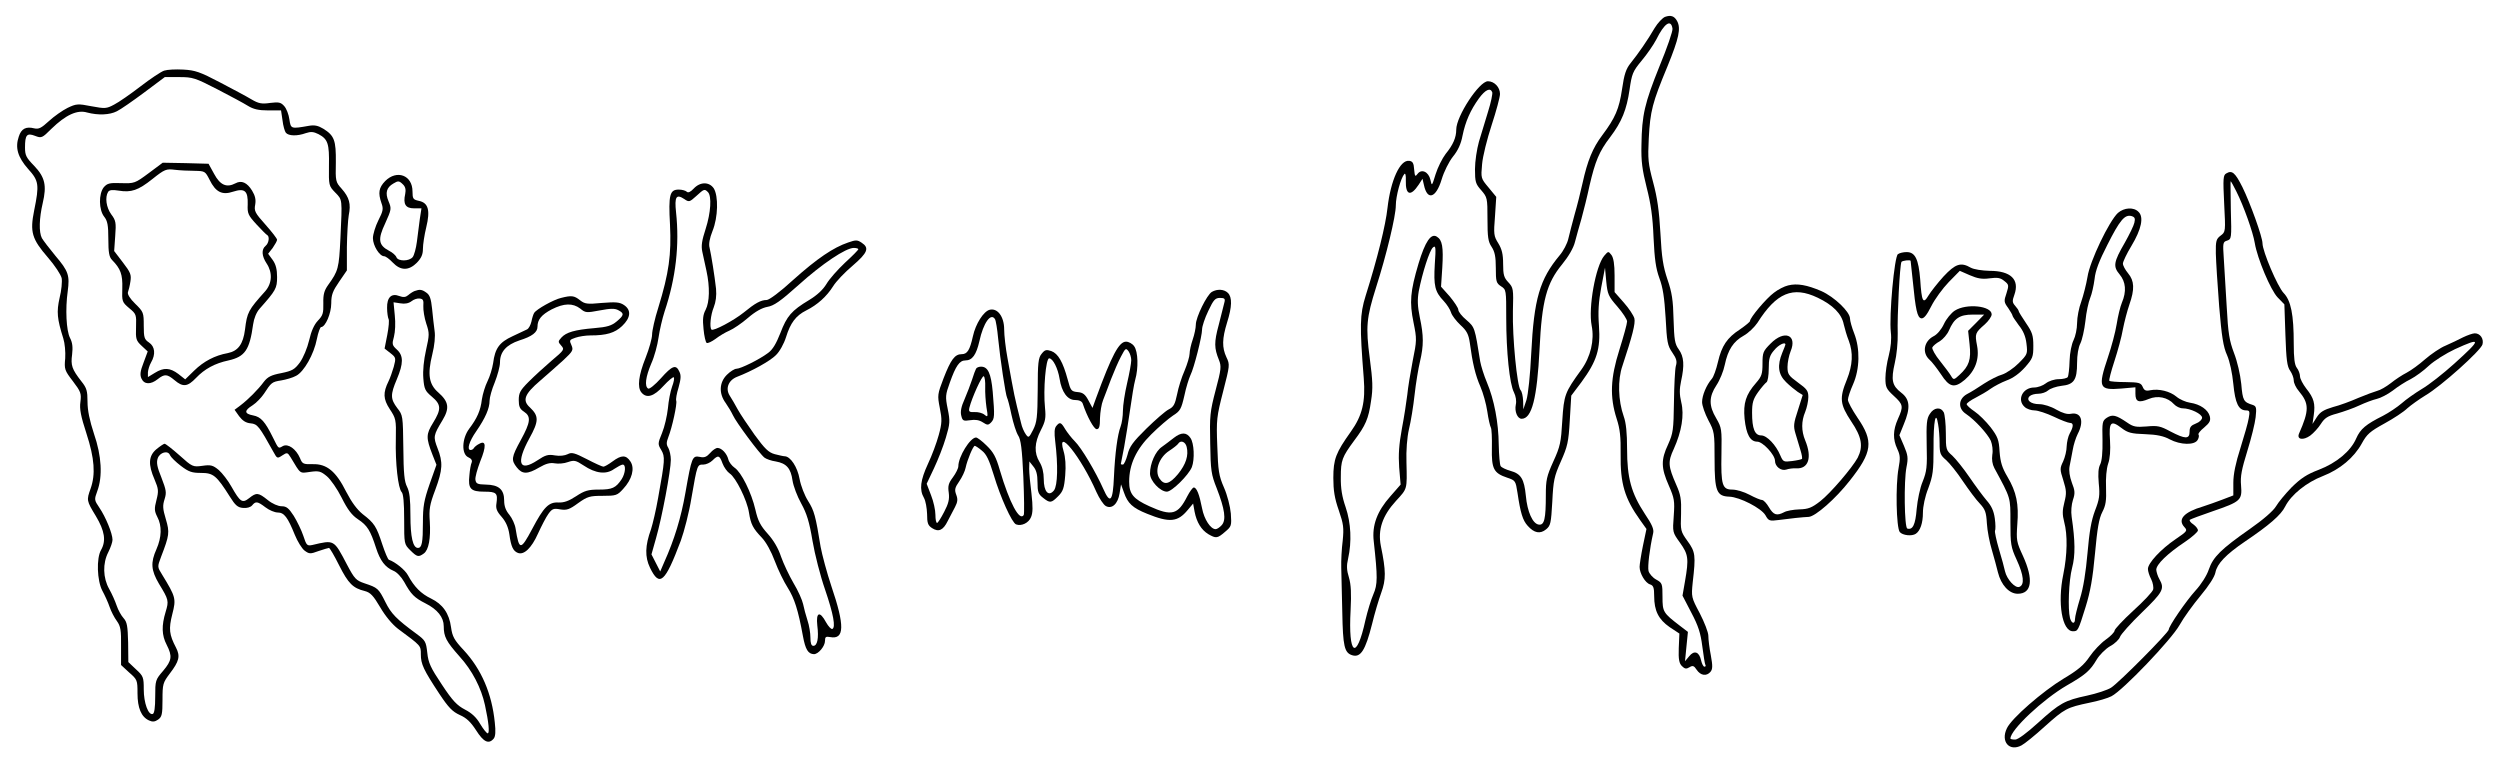 <?xml version="1.0" standalone="no"?>
<!DOCTYPE svg PUBLIC "-//W3C//DTD SVG 20010904//EN"
 "http://www.w3.org/TR/2001/REC-SVG-20010904/DTD/svg10.dtd">
<svg version="1.0" xmlns="http://www.w3.org/2000/svg"
 width="1200pt" height="367pt" viewBox="0 0 1200 367"
 preserveAspectRatio="xMidYMid meet">

<g transform="translate(0,367) scale(0.1,-0.1)"
fill="#000000" stroke="none">
<path d="M7992 3589 c-12 -5 -35 -29 -50 -54 -33 -57 -78 -122 -115 -168 -22
-27 -31 -54 -41 -124 -14 -96 -33 -139 -95 -222 -46 -61 -71 -122 -95 -231 -9
-41 -26 -109 -38 -150 -11 -41 -25 -94 -30 -116 -5 -23 -24 -59 -42 -80 -95
-114 -123 -208 -136 -469 -5 -107 -15 -198 -23 -225 l-15 -45 -1 41 c-1 22 -6
45 -12 51 -17 17 -40 255 -37 380 3 107 2 112 -22 138 -21 22 -25 36 -25 88 0
47 -6 71 -23 99 -22 35 -23 44 -16 130 l6 93 -37 45 c-37 44 -37 45 -31 112 3
37 24 121 46 188 22 67 40 134 40 149 0 32 -27 61 -58 61 -42 0 -152 -168
-152 -232 0 -38 -15 -73 -51 -117 -16 -21 -38 -65 -48 -97 -18 -58 -18 -59
-25 -27 -9 39 -43 54 -62 28 -11 -15 -13 -12 -16 21 -2 31 -7 40 -24 42 -44 6
-89 -94 -104 -226 -9 -83 -48 -241 -105 -422 -28 -90 -29 -143 -9 -395 9 -114
-7 -180 -62 -257 -72 -101 -84 -132 -84 -222 0 -60 6 -98 26 -155 23 -67 25
-84 19 -146 -5 -38 -8 -97 -7 -130 1 -33 3 -130 5 -215 3 -162 10 -193 47
-205 41 -13 64 23 96 150 12 50 32 117 44 150 23 63 23 104 -2 225 -15 77 7
144 73 216 55 60 53 53 50 184 -2 58 3 121 12 160 9 36 21 110 27 165 6 55 18
127 26 160 18 77 18 123 -1 212 -11 54 -12 84 -5 125 17 88 52 197 68 210 13
12 15 2 9 -80 -6 -104 0 -132 43 -177 15 -16 31 -41 35 -55 4 -14 25 -41 45
-60 31 -28 39 -45 45 -85 13 -98 27 -157 51 -211 13 -30 28 -84 33 -119 5 -35
13 -70 17 -77 4 -6 6 -51 5 -98 -2 -100 8 -121 74 -143 39 -13 40 -15 49 -73
14 -95 25 -132 49 -158 31 -35 60 -40 88 -17 22 18 24 29 30 133 5 102 9 121
41 193 32 72 37 92 43 198 l7 118 49 65 c74 101 92 159 84 270 -5 68 -2 114
11 185 l18 94 6 -66 c6 -61 10 -71 53 -120 26 -30 47 -62 47 -72 0 -11 -17
-72 -37 -136 -43 -136 -47 -225 -13 -331 16 -49 20 -87 19 -169 -2 -142 19
-213 94 -318 l30 -42 -17 -81 c-9 -44 -16 -90 -16 -101 0 -31 27 -77 50 -84
16 -5 20 -15 20 -56 0 -71 21 -112 74 -149 l47 -31 -3 -70 c-2 -54 2 -73 15
-86 14 -14 21 -15 36 -6 16 10 22 8 35 -12 19 -28 47 -32 66 -10 11 13 11 29
2 79 -7 35 -12 77 -12 94 0 17 -19 65 -41 108 -41 77 -41 79 -34 149 15 129
13 146 -25 198 -33 46 -34 50 -31 131 2 70 -2 92 -23 139 -39 89 -41 110 -12
172 38 84 51 163 36 224 -9 38 -9 63 -1 101 17 77 14 118 -11 153 -19 26 -22
46 -25 144 -2 92 -8 130 -29 191 -21 62 -28 106 -34 222 -6 107 -15 171 -35
245 -24 90 -26 111 -21 210 7 133 17 171 90 347 55 135 65 182 46 217 -13 24
-30 30 -58 20z m36 -56 c2 -12 -26 -93 -62 -180 -72 -179 -85 -235 -87 -378
-2 -80 4 -121 25 -205 20 -78 29 -140 33 -240 5 -105 11 -148 28 -195 17 -45
24 -93 30 -190 6 -116 9 -134 32 -167 20 -29 24 -43 17 -65 -4 -15 -8 -93 -9
-173 -2 -134 -4 -149 -28 -203 -35 -74 -34 -113 3 -197 27 -62 29 -74 24 -146
-6 -79 -6 -79 30 -129 40 -56 43 -76 24 -185 l-12 -69 42 -81 c34 -64 45 -99
53 -162 6 -45 12 -85 15 -90 3 -4 1 -8 -5 -8 -5 0 -12 14 -16 31 -9 41 -33 49
-57 19 l-20 -24 7 71 7 70 -38 29 c-81 62 -84 67 -84 139 0 63 -1 67 -30 83
-17 9 -33 28 -37 41 -5 21 5 106 22 181 5 19 -5 42 -40 94 -65 99 -85 172 -85
311 0 77 -5 126 -16 156 -27 76 -30 176 -6 244 47 142 63 203 57 227 -4 14
-26 48 -51 76 l-44 50 0 79 c0 55 -5 85 -15 99 -15 19 -15 19 -35 -4 -41 -49
-77 -249 -60 -335 14 -70 -5 -150 -50 -212 -79 -109 -83 -120 -91 -244 -6
-104 -10 -124 -43 -196 -32 -71 -36 -89 -36 -161 0 -115 -7 -146 -34 -142 -29
4 -55 61 -62 139 -8 80 -23 105 -74 119 -21 6 -43 16 -47 23 -4 6 -8 53 -9
102 -1 107 -22 217 -57 300 -14 33 -28 78 -32 100 -26 164 -26 164 -66 199
-22 18 -39 40 -39 49 0 9 -19 37 -41 64 l-42 47 6 91 c6 100 0 133 -26 149
-28 18 -56 -23 -88 -129 -40 -135 -44 -185 -24 -283 16 -79 16 -86 -4 -184
-11 -57 -23 -130 -26 -163 -4 -33 -15 -106 -26 -163 -14 -77 -17 -124 -13
-185 l7 -83 -49 -56 c-64 -72 -89 -140 -80 -216 19 -173 19 -207 -2 -255 -11
-25 -28 -81 -38 -124 -43 -197 -83 -170 -71 49 4 79 2 122 -8 156 -11 35 -12
57 -4 91 18 80 14 171 -12 247 -17 49 -24 90 -23 144 0 81 6 96 64 175 55 73
69 105 81 190 10 62 8 98 -6 205 -20 152 -16 194 30 340 50 156 95 343 95 394
0 45 24 132 41 151 5 5 8 -7 7 -31 -2 -71 23 -79 62 -20 l18 28 7 -30 c16 -76
58 -63 85 27 11 37 35 85 54 109 24 29 39 62 46 100 14 69 38 123 79 180 31
42 55 53 64 29 2 -7 -6 -48 -20 -92 -13 -44 -33 -109 -44 -145 -10 -36 -19
-94 -19 -132 0 -61 3 -71 30 -101 29 -34 30 -37 30 -138 0 -87 3 -109 20 -134
15 -23 20 -47 20 -101 0 -65 2 -73 25 -88 25 -16 25 -18 25 -152 0 -162 16
-317 37 -357 9 -18 13 -42 9 -59 -7 -33 8 -68 28 -68 49 0 74 98 86 335 11
232 34 316 108 406 31 38 55 79 62 108 7 25 20 75 31 111 10 36 28 108 39 160
27 116 46 163 99 232 56 74 79 132 93 228 11 76 15 87 58 139 26 31 57 76 70
101 39 79 71 100 78 53z"/>
<path d="M788 3331 c-15 -5 -66 -39 -114 -76 -47 -36 -104 -76 -126 -87 -37
-20 -44 -20 -109 -8 -66 13 -73 12 -115 -8 -24 -12 -64 -40 -89 -63 -37 -34
-49 -40 -71 -35 -40 10 -62 -2 -74 -40 -18 -53 -5 -98 45 -155 52 -57 54 -76
29 -199 -21 -104 -11 -137 66 -226 33 -38 62 -82 66 -99 3 -17 -1 -60 -10 -95
-15 -67 -12 -100 18 -195 7 -22 11 -64 9 -95 -5 -52 -3 -58 37 -110 38 -50 41
-59 36 -99 -5 -34 2 -69 29 -152 39 -120 44 -196 20 -264 -20 -56 -20 -58 25
-132 43 -72 50 -119 25 -163 -23 -40 -19 -147 6 -195 12 -22 28 -57 35 -78 7
-21 23 -52 35 -68 18 -25 21 -44 20 -121 l0 -90 39 -36 c39 -34 40 -37 40
-100 0 -70 18 -113 55 -130 17 -8 28 -7 44 4 18 13 21 25 21 95 0 76 2 82 35
126 45 59 51 83 30 124 -33 63 -36 90 -18 161 19 74 17 82 -49 190 -23 37 -23
37 -5 85 40 104 42 117 23 181 -15 50 -16 65 -6 96 10 32 8 43 -15 103 -21 51
-25 73 -18 93 10 29 50 40 59 15 4 -9 27 -32 52 -51 38 -29 53 -34 97 -34 59
0 74 -12 139 -115 25 -40 37 -51 62 -53 19 -2 36 3 44 12 17 21 26 20 64 -9
18 -14 45 -25 59 -25 31 0 48 -23 82 -107 13 -32 34 -66 47 -76 22 -16 27 -17
67 -2 24 8 47 15 50 15 4 0 26 -38 49 -84 44 -87 66 -109 123 -123 27 -7 41
-22 74 -78 25 -43 58 -82 85 -103 112 -83 110 -80 110 -123 0 -47 13 -74 88
-188 45 -68 64 -87 99 -103 32 -14 52 -33 78 -73 36 -57 61 -69 85 -40 8 10
10 34 5 77 -14 139 -64 255 -149 347 -46 49 -55 66 -61 110 -9 67 -40 111 -96
138 -48 23 -81 56 -111 112 -14 26 -60 63 -91 74 -5 1 -19 35 -32 74 -28 86
-38 102 -94 145 -28 23 -53 57 -79 107 -49 98 -93 135 -161 133 -45 -1 -50 1
-61 29 -19 44 -57 71 -82 58 -23 -13 -20 -15 -48 41 -38 77 -58 99 -95 106
-43 8 -44 23 -2 49 17 11 41 36 54 55 35 54 38 57 83 64 23 4 55 13 71 22 38
19 86 104 100 177 6 31 16 57 20 57 21 0 49 66 49 114 0 41 7 59 38 104 l37
54 0 112 c1 61 5 130 9 153 11 54 3 85 -34 127 -29 32 -30 36 -28 127 1 105
-7 128 -60 161 -25 15 -42 19 -70 14 -86 -15 -86 -15 -93 31 -3 23 -14 52 -25
64 -16 18 -26 20 -67 15 -41 -6 -56 -3 -90 17 -23 14 -91 50 -152 82 -95 50
-119 58 -175 61 -36 2 -77 0 -92 -5z m254 -89 c62 -32 129 -68 148 -80 26 -16
51 -22 97 -22 l62 0 7 -47 c3 -27 11 -54 16 -60 13 -16 55 -17 96 -2 24 8 37
7 61 -5 45 -24 52 -45 50 -152 -1 -94 -1 -96 30 -128 35 -36 34 -28 25 -221
-7 -143 -10 -155 -59 -223 -19 -27 -24 -45 -23 -88 1 -47 -2 -58 -26 -83 -18
-19 -32 -50 -42 -94 -9 -38 -28 -83 -44 -106 -26 -35 -37 -41 -90 -52 -48 -9
-65 -18 -83 -41 -27 -37 -76 -86 -113 -114 l-28 -21 22 -31 c16 -21 32 -32 55
-34 33 -3 41 -14 110 -138 17 -31 18 -32 42 -16 23 15 25 15 40 -9 50 -83 42
-77 94 -70 42 6 51 3 80 -21 18 -15 50 -61 71 -103 29 -58 49 -84 79 -104 44
-29 59 -53 86 -137 20 -62 44 -93 84 -110 16 -6 38 -30 51 -53 33 -60 49 -76
102 -103 58 -29 88 -67 88 -110 0 -50 12 -73 75 -144 62 -68 105 -152 123
-235 18 -83 23 -135 13 -135 -5 0 -21 20 -36 45 -18 31 -40 52 -73 69 -38 20
-59 41 -111 120 -54 81 -65 104 -70 153 -6 53 -9 59 -51 90 -98 72 -122 97
-150 153 -33 66 -37 69 -100 90 -41 14 -48 21 -85 91 -63 120 -60 118 -166 93
-25 -5 -28 -2 -43 44 -9 27 -30 70 -46 96 -24 37 -35 46 -58 46 -17 0 -45 12
-67 30 -45 36 -54 37 -89 9 -33 -26 -43 -19 -85 55 -16 29 -44 65 -61 80 -28
23 -38 26 -79 20 -45 -6 -48 -5 -109 50 -35 31 -67 56 -72 56 -4 0 -22 -12
-39 -26 -38 -32 -41 -73 -9 -146 19 -45 20 -55 9 -98 -11 -42 -10 -53 4 -81
23 -43 21 -98 -4 -155 -29 -65 -26 -101 12 -166 47 -77 48 -82 32 -135 -20
-66 -19 -112 5 -158 28 -55 25 -75 -17 -125 -37 -43 -38 -46 -38 -124 0 -52
-4 -81 -12 -83 -21 -7 -43 53 -43 118 0 58 -2 64 -37 96 l-37 35 -1 94 c-2 79
-5 98 -22 117 -11 12 -26 39 -33 60 -7 21 -23 57 -36 80 -30 53 -32 123 -4
177 11 22 20 48 20 59 0 30 -33 110 -63 154 -25 37 -25 39 -10 80 26 70 21
168 -16 275 -21 64 -31 112 -31 154 0 51 -4 66 -29 97 -46 59 -52 77 -45 129
4 35 2 57 -10 80 -18 35 -23 139 -11 224 10 76 4 96 -59 170 -29 35 -58 73
-65 85 -15 29 -13 95 4 168 20 85 11 124 -41 179 -38 39 -44 50 -44 88 0 61 9
71 48 56 31 -12 34 -11 79 34 69 67 124 92 171 78 53 -14 108 -12 143 6 17 8
76 49 131 90 l99 74 70 0 c64 0 76 -4 181 -58z"/>
<path d="M714 2839 c-66 -49 -69 -50 -133 -48 -56 2 -66 -1 -83 -20 -25 -32
-24 -108 2 -141 16 -20 20 -41 20 -107 0 -65 4 -87 18 -101 41 -42 51 -69 49
-136 -2 -63 -1 -66 33 -95 34 -28 35 -31 33 -91 -2 -57 0 -65 27 -90 l29 -27
-20 -54 c-16 -41 -18 -58 -10 -76 13 -29 44 -30 78 -3 33 26 45 25 81 -5 40
-34 62 -32 103 11 41 43 90 70 156 84 79 18 101 50 118 173 4 29 16 58 31 75
78 88 84 98 84 152 0 37 -6 61 -21 82 l-22 30 22 28 c11 16 21 34 21 39 0 6
-25 38 -56 73 -50 56 -55 65 -49 96 4 24 0 42 -15 67 -24 39 -51 51 -80 35
-42 -22 -73 -9 -102 45 l-27 49 -110 3 -110 2 -67 -50z m220 11 c50 -1 51 -2
72 -43 29 -59 60 -75 113 -57 56 18 72 4 70 -61 -2 -44 2 -52 42 -96 24 -26
47 -49 51 -51 13 -6 9 -39 -7 -52 -21 -17 -19 -49 5 -85 29 -44 26 -95 -7
-133 -81 -90 -87 -101 -97 -184 -9 -70 -33 -103 -83 -113 -61 -11 -115 -39
-161 -84 l-43 -42 -33 26 c-40 30 -70 32 -113 5 l-33 -20 0 23 c1 12 7 33 15
47 23 39 19 77 -10 96 -22 15 -25 23 -25 81 0 62 -1 66 -41 105 -25 24 -38 46
-35 55 3 8 9 31 12 52 5 32 1 43 -36 91 l-42 55 5 72 c5 64 3 75 -19 104 -24
33 -31 82 -15 108 6 9 20 11 50 6 61 -10 94 1 163 56 59 47 66 49 107 44 24
-3 67 -5 95 -5z"/>
<path d="M10687 2838 c-16 -8 -17 -23 -11 -145 7 -135 7 -136 -17 -154 -21
-16 -24 -25 -23 -86 1 -37 8 -151 16 -253 12 -145 20 -196 38 -235 13 -30 25
-86 30 -138 9 -93 25 -127 62 -127 16 0 18 -5 12 -37 -3 -21 -22 -86 -40 -144
-23 -72 -34 -125 -34 -166 l0 -61 -52 -20 c-29 -11 -71 -26 -93 -33 -92 -27
-124 -62 -90 -99 16 -17 14 -20 -42 -58 -71 -48 -133 -115 -133 -143 0 -11 7
-33 16 -50 8 -16 12 -39 9 -49 -3 -11 -46 -57 -96 -102 -49 -45 -89 -88 -89
-95 0 -7 -19 -27 -42 -43 -24 -17 -59 -54 -78 -82 -27 -40 -55 -64 -124 -105
-101 -61 -251 -191 -273 -239 -31 -64 12 -113 70 -82 14 7 65 48 112 91 96 86
106 91 215 114 41 8 88 22 105 31 55 28 288 272 327 342 20 36 66 99 101 141
40 48 67 90 71 111 8 42 50 86 141 148 117 79 174 128 194 169 29 57 103 116
181 146 82 32 149 88 187 157 24 44 39 57 108 95 44 24 94 57 110 73 17 15 56
43 87 62 74 43 267 216 274 245 7 27 -11 53 -37 53 -10 0 -35 -9 -56 -19 -21
-11 -59 -29 -84 -40 -25 -10 -69 -40 -98 -65 -28 -25 -68 -54 -89 -65 -20 -10
-55 -33 -76 -50 -22 -17 -51 -34 -65 -37 -14 -4 -55 -19 -91 -34 -36 -16 -90
-36 -122 -44 -43 -13 -61 -23 -77 -48 l-21 -33 6 42 c8 55 1 82 -36 128 -16
21 -30 47 -30 59 0 11 -7 30 -15 40 -11 14 -15 47 -15 115 0 141 -13 208 -49
245 -29 31 -101 200 -101 238 0 30 -59 194 -96 269 -35 70 -50 83 -77 67z m48
-88 c34 -67 80 -196 88 -247 12 -73 76 -226 110 -261 l32 -33 5 -147 c4 -118
8 -152 23 -172 9 -13 17 -34 17 -46 0 -13 11 -36 25 -52 49 -59 50 -91 0 -204
-11 -28 20 -33 54 -9 16 12 39 37 51 56 18 28 32 38 78 50 31 9 80 26 107 39
28 13 65 27 83 31 18 4 53 22 77 40 24 19 63 44 86 55 23 12 63 41 88 65 25
23 82 59 125 79 129 59 128 49 -4 -70 -52 -47 -122 -102 -155 -121 -33 -20
-77 -51 -97 -69 -21 -18 -61 -45 -90 -60 -82 -41 -108 -63 -128 -108 -26 -61
-94 -118 -180 -151 -58 -22 -86 -41 -130 -84 -30 -31 -64 -72 -75 -91 -13 -22
-61 -64 -127 -110 -137 -96 -175 -133 -196 -194 -9 -28 -37 -72 -63 -100 -47
-52 -129 -172 -129 -188 0 -14 -240 -256 -277 -279 -17 -11 -69 -28 -115 -38
-108 -23 -131 -36 -236 -131 -54 -49 -96 -80 -109 -80 -13 0 -23 2 -23 5 0 42
157 189 271 255 89 51 112 71 143 124 14 23 42 51 64 64 23 12 44 33 48 45 4
12 51 65 105 117 102 99 110 114 84 160 -8 14 -14 34 -15 45 0 26 54 78 138
134 34 23 62 48 62 55 0 8 -10 20 -22 29 -13 8 -20 18 -17 22 4 3 54 22 110
41 134 46 142 53 136 124 -4 44 3 77 30 165 19 61 37 134 40 162 5 46 3 53
-13 59 -45 14 -49 20 -56 101 -5 47 -19 108 -35 149 -22 59 -28 92 -35 224 -5
85 -11 189 -14 232 -5 72 -4 77 16 83 21 7 22 11 18 146 -1 76 -2 139 -1 139
2 0 14 -22 28 -50z"/>
<path d="M1849 2801 c-31 -32 -35 -57 -18 -106 10 -27 8 -38 -15 -83 -14 -28
-26 -67 -26 -85 0 -36 32 -87 54 -87 7 0 25 -13 41 -30 38 -40 77 -40 116 -1
21 22 29 39 29 66 0 21 7 67 16 104 20 82 10 118 -36 127 -27 6 -30 10 -30 45
0 78 -75 106 -131 50z m86 -17 c11 -11 14 -25 10 -45 -11 -49 2 -69 42 -69
l36 0 -8 -52 c-4 -29 -10 -78 -14 -109 -4 -31 -13 -64 -20 -73 -17 -21 -70
-21 -78 -1 -3 9 -19 23 -35 31 -51 27 -56 54 -19 132 30 67 31 70 16 106 -17
40 -10 66 23 85 23 14 28 14 47 -5z"/>
<path d="M3330 2765 c-16 -17 -27 -22 -34 -15 -5 5 -22 10 -38 10 -43 0 -50
-24 -42 -168 7 -144 -5 -232 -56 -398 -17 -53 -30 -112 -30 -130 0 -18 -14
-68 -31 -111 -34 -85 -41 -142 -20 -167 25 -30 60 -19 106 32 24 26 46 44 49
41 4 -4 0 -24 -8 -45 -8 -22 -17 -68 -20 -104 -4 -36 -16 -89 -28 -118 -21
-51 -21 -54 -4 -82 19 -33 18 -47 -15 -230 -10 -58 -26 -125 -34 -150 -29 -80
-30 -133 -5 -185 46 -95 72 -72 148 130 16 44 40 136 51 205 28 162 28 160 57
160 13 0 33 9 44 20 27 27 34 25 48 -14 7 -19 23 -41 35 -49 29 -19 83 -128
92 -187 9 -57 19 -76 62 -121 20 -21 45 -66 62 -112 16 -43 44 -100 62 -128
32 -51 50 -106 73 -232 12 -65 25 -86 53 -87 21 0 53 38 53 64 0 19 4 22 25
18 69 -13 70 55 6 243 -22 66 -45 152 -52 190 -24 149 -31 174 -60 220 -17 27
-35 73 -41 106 -10 57 -44 109 -72 109 -6 0 -27 5 -47 10 -30 8 -48 26 -97 93
-32 45 -69 100 -81 122 -12 22 -29 52 -39 67 -21 34 -5 73 35 89 73 28 159 76
187 104 18 17 39 55 49 87 21 68 47 103 97 128 54 27 98 67 129 116 14 23 56
67 94 99 72 62 81 85 43 110 -21 14 -28 14 -65 1 -71 -24 -149 -77 -262 -178
-64 -59 -117 -98 -129 -98 -28 0 -55 -15 -110 -60 -47 -38 -146 -91 -155 -82
-10 11 -4 71 11 107 10 26 14 55 11 89 -7 63 -23 162 -31 197 -5 16 0 45 14
80 27 66 29 168 6 205 -22 32 -65 32 -96 -1z m68 -17 c19 -19 14 -99 -11 -177
-18 -55 -22 -81 -16 -109 4 -20 13 -62 20 -92 17 -78 15 -150 -4 -187 -13 -24
-15 -46 -10 -93 3 -33 10 -63 15 -66 5 -3 24 6 42 19 18 14 48 32 67 40 19 8
59 35 89 61 36 31 67 48 93 53 31 5 62 26 150 105 113 102 227 178 265 178 12
0 22 -3 22 -6 0 -4 -29 -33 -64 -65 -35 -33 -75 -78 -89 -102 -17 -28 -45 -54
-83 -77 -85 -51 -107 -77 -138 -158 -20 -51 -37 -80 -59 -96 -41 -31 -132 -76
-152 -76 -9 0 -30 -13 -46 -29 -37 -37 -39 -90 -6 -135 12 -17 28 -44 35 -59
14 -32 128 -186 152 -204 8 -6 32 -15 54 -18 51 -9 72 -33 80 -91 4 -27 23
-77 42 -111 26 -47 39 -88 54 -179 11 -65 38 -170 60 -233 41 -120 52 -183 35
-190 -5 -2 -19 12 -30 32 -30 56 -49 49 -42 -15 8 -62 0 -98 -19 -98 -10 0
-14 13 -14 40 0 21 -6 59 -14 82 -8 24 -17 59 -21 78 -4 19 -24 65 -46 101
-21 36 -48 93 -60 127 -13 40 -36 79 -64 110 -35 39 -47 62 -59 115 -19 83
-68 181 -100 202 -13 9 -27 27 -30 40 -7 28 -32 55 -52 55 -8 0 -24 -11 -35
-24 -17 -19 -28 -24 -50 -19 -36 7 -39 -1 -69 -172 -21 -120 -53 -225 -102
-334 l-19 -44 -21 41 -21 41 22 78 c28 97 71 325 71 376 0 20 -6 46 -12 57
-10 16 -10 26 0 52 18 45 43 160 38 174 -3 7 2 35 11 64 11 40 13 58 4 76 -16
36 -34 30 -89 -32 -28 -31 -55 -53 -61 -49 -18 11 -12 56 15 120 15 33 30 89
35 125 5 35 18 91 29 125 54 161 72 319 55 476 -8 75 1 89 39 64 23 -16 26
-15 58 14 38 35 40 35 56 19z"/>
<path d="M10166 2648 c-42 -39 -135 -232 -146 -307 -6 -36 -20 -90 -30 -119
-11 -29 -20 -75 -20 -103 0 -27 -8 -64 -17 -82 -9 -18 -18 -60 -19 -99 -1 -37
-5 -72 -9 -78 -3 -5 -23 -10 -43 -10 -21 0 -48 -9 -62 -20 -14 -11 -39 -20
-56 -20 -55 0 -84 -59 -46 -93 10 -10 32 -17 48 -17 16 0 58 -14 92 -30 35
-17 70 -30 78 -30 18 0 17 -18 -1 -50 -8 -14 -14 -42 -15 -62 0 -21 -8 -53
-17 -73 -16 -33 -16 -38 1 -91 15 -48 16 -62 5 -105 -10 -39 -10 -59 -1 -94
17 -62 15 -158 -4 -251 -29 -139 -6 -274 46 -274 24 0 25 1 61 117 23 74 34
137 45 256 11 120 19 168 35 199 17 33 20 55 18 117 -2 46 2 91 10 115 9 25
12 65 9 113 -6 88 4 98 56 58 29 -22 46 -27 113 -29 56 -2 89 -9 118 -25 51
-27 120 -29 134 -2 6 10 7 21 4 25 -4 3 8 19 27 34 27 23 32 33 27 54 -8 31
-46 58 -95 65 -20 3 -50 16 -65 29 -31 26 -84 39 -125 31 -22 -5 -30 -1 -37
16 -9 20 -18 22 -82 23 -40 0 -75 3 -78 6 -3 3 8 45 24 94 16 49 35 118 41
154 7 36 21 89 31 118 26 74 24 114 -6 150 -14 17 -25 37 -25 47 0 9 18 47 41
85 48 80 60 138 34 163 -23 24 -69 21 -99 -5z m79 -47 c-3 -14 -24 -57 -46
-96 -54 -93 -57 -114 -25 -152 30 -36 34 -82 11 -136 -8 -19 -19 -65 -25 -103
-6 -38 -25 -109 -42 -159 -49 -146 -43 -159 65 -150 l67 6 0 -31 c0 -39 16
-45 64 -25 43 18 91 8 121 -25 10 -11 29 -20 42 -20 37 0 93 -27 93 -45 0 -9
-13 -22 -30 -28 -23 -9 -30 -17 -30 -39 0 -37 -21 -36 -92 1 -48 26 -62 29
-114 24 -51 -4 -64 -2 -94 19 -53 36 -70 40 -97 23 -22 -15 -23 -21 -21 -108
1 -59 -3 -100 -11 -116 -9 -17 -11 -44 -7 -91 6 -58 3 -77 -18 -131 -18 -48
-27 -100 -36 -204 -8 -91 -20 -167 -36 -218 -13 -43 -24 -87 -24 -98 0 -26
-16 -24 -24 4 -11 43 -6 180 10 241 16 60 15 129 -2 245 -4 26 -1 59 6 81 11
32 10 45 -5 83 -11 30 -15 58 -11 79 4 18 10 53 15 78 4 25 15 59 24 77 32 61
17 106 -32 97 -17 -4 -41 3 -71 20 -25 15 -61 26 -81 26 -42 0 -65 20 -47 38
7 7 25 12 42 12 16 0 37 7 47 16 10 9 39 19 64 22 60 6 75 28 75 110 0 38 6
75 16 94 8 16 19 64 24 107 4 42 15 92 23 111 8 19 17 60 21 91 4 40 22 87 62
165 60 119 83 145 115 137 16 -5 19 -11 14 -32z"/>
<path d="M9110 2450 c-17 -11 -43 -295 -34 -375 4 -32 0 -73 -10 -112 -9 -33
-16 -82 -16 -108 0 -43 4 -52 40 -85 46 -42 47 -51 20 -111 -24 -54 -25 -97
-3 -144 14 -30 15 -44 6 -93 -15 -81 -11 -285 6 -306 14 -16 58 -21 77 -8 21
14 34 51 34 101 0 30 10 78 26 118 22 60 25 82 25 193 -1 128 11 185 22 113 4
-21 7 -62 7 -91 0 -48 4 -57 31 -80 17 -15 54 -61 81 -102 28 -41 64 -90 81
-107 26 -28 31 -42 34 -95 2 -35 13 -92 24 -128 10 -36 24 -84 29 -107 15 -61
54 -103 95 -103 68 0 77 68 25 182 -31 67 -32 75 -27 150 8 99 -4 156 -47 229
-26 44 -34 70 -38 121 -3 57 -9 72 -43 117 -22 28 -56 62 -77 76 -21 14 -38
30 -38 35 0 5 19 19 43 31 23 12 56 31 72 43 17 12 51 30 77 40 31 11 62 34
88 63 37 42 40 50 40 103 0 50 -5 65 -35 109 -19 28 -35 54 -35 57 0 4 -8 16
-17 26 -14 16 -15 23 -4 53 26 73 -17 115 -118 115 -38 1 -76 7 -91 15 -48 28
-74 19 -131 -42 -29 -32 -61 -73 -72 -91 -26 -44 -33 -31 -40 77 -8 97 -24
131 -65 131 -15 0 -34 -4 -42 -10z m61 -32 c0 -2 5 -43 10 -93 14 -144 22
-179 41 -183 12 -2 26 14 48 58 17 34 55 86 84 116 l53 54 48 -21 c37 -16 59
-20 95 -15 38 5 52 3 71 -13 22 -17 22 -21 10 -59 -13 -37 -12 -43 8 -70 11
-17 21 -33 21 -37 0 -4 14 -24 30 -46 21 -26 33 -53 37 -88 6 -50 5 -52 -38
-95 -24 -24 -60 -48 -79 -54 -19 -5 -58 -25 -86 -43 -28 -19 -65 -42 -83 -51
-41 -23 -44 -69 -4 -95 43 -29 104 -96 119 -129 7 -18 11 -46 7 -67 -3 -23 0
-45 10 -64 80 -148 77 -138 77 -260 0 -105 2 -119 30 -180 34 -74 39 -120 13
-130 -20 -8 -60 36 -69 75 -3 15 -16 63 -29 106 -13 44 -21 84 -19 88 3 5 3
32 -1 60 -5 36 -16 60 -40 87 -17 20 -54 70 -82 111 -28 41 -65 87 -82 103
-30 26 -31 30 -31 108 0 44 -5 89 -10 100 -15 27 -47 24 -67 -8 -15 -22 -17
-46 -15 -148 3 -107 0 -128 -19 -176 -13 -30 -25 -89 -29 -132 -6 -76 -19
-102 -45 -94 -14 5 -17 228 -4 294 9 45 7 58 -12 103 l-22 51 21 52 c33 79 30
120 -12 152 -44 34 -50 60 -31 143 9 37 15 100 14 142 -3 80 10 330 18 343 4
6 42 11 44 5z"/>
<path d="M9383 2179 c-17 -11 -41 -40 -52 -64 -12 -26 -33 -51 -50 -59 -46
-24 -56 -79 -20 -112 12 -10 37 -43 56 -71 40 -62 64 -68 114 -26 50 43 71 99
59 163 -11 58 -10 62 37 103 18 16 33 38 33 48 0 41 -121 54 -177 18z m103
-58 l-39 -39 7 -65 c8 -73 -2 -104 -49 -147 -26 -24 -28 -24 -39 -6 -6 11 -30
43 -53 72 -24 29 -40 59 -38 66 3 7 19 21 36 30 16 10 36 33 44 52 25 58 51
76 114 76 l55 0 -38 -39z"/>
<path d="M8583 2300 c-18 -4 -49 -20 -68 -35 -37 -27 -115 -120 -115 -136 0
-4 -22 -22 -48 -40 -62 -40 -88 -79 -106 -157 -8 -35 -21 -71 -29 -80 -26 -30
-47 -80 -47 -112 0 -17 14 -56 30 -87 29 -54 30 -60 30 -188 0 -153 10 -177
71 -179 50 -2 153 -55 173 -89 15 -27 19 -29 64 -23 51 7 117 14 144 15 32 2
129 87 197 174 109 138 115 188 37 302 -25 37 -46 76 -46 86 0 10 11 44 25 75
32 73 34 170 5 244 -11 28 -20 60 -20 71 0 32 -75 104 -138 132 -68 29 -115
38 -159 27z m142 -59 c73 -35 115 -77 125 -128 5 -21 15 -56 24 -78 22 -58 19
-117 -9 -187 -37 -90 -33 -119 21 -201 51 -75 58 -120 31 -174 -26 -48 -131
-171 -180 -209 -40 -31 -57 -38 -100 -39 -29 -1 -63 -7 -74 -14 -35 -18 -50
-13 -72 24 -11 19 -26 35 -33 35 -7 0 -34 11 -60 25 -26 14 -63 25 -83 25 -48
0 -55 21 -52 172 2 118 1 125 -25 170 -36 60 -36 103 1 159 16 24 34 68 40 98
15 72 41 112 91 140 22 12 52 41 66 62 91 144 170 177 289 120z"/>
<path d="M8499 2021 c-36 -36 -39 -43 -39 -96 0 -50 -4 -62 -31 -93 -49 -56
-62 -97 -55 -172 8 -76 27 -110 61 -110 26 0 85 -63 85 -92 0 -27 29 -50 54
-42 11 4 33 7 47 6 60 -4 78 52 44 134 -19 46 -19 92 0 137 8 20 15 52 15 71
0 30 -7 39 -50 70 -45 33 -50 40 -50 75 0 21 7 55 15 75 33 79 -30 104 -96 37z
m71 -5 c0 -2 -7 -20 -15 -39 -25 -61 -20 -104 18 -141 17 -17 43 -38 56 -47
l24 -15 -23 -73 c-21 -63 -22 -77 -12 -111 7 -22 17 -58 24 -80 7 -22 10 -41
7 -43 -2 -2 -23 -7 -47 -10 -40 -5 -43 -4 -56 26 -21 51 -65 97 -92 97 -31 0
-44 32 -44 109 0 48 5 65 29 99 16 22 34 43 40 47 6 3 11 33 11 65 0 48 4 64
26 89 21 26 54 42 54 27z"/>
<path d="M1990 2273 c-8 -3 -22 -12 -31 -20 -12 -10 -23 -11 -42 -4 -38 15
-60 -6 -59 -57 0 -23 4 -47 7 -53 4 -5 1 -40 -6 -76 l-13 -66 28 -22 c27 -21
27 -24 16 -66 -7 -24 -18 -55 -25 -69 -27 -55 -26 -85 6 -134 29 -44 31 -50
29 -143 -3 -116 11 -238 28 -255 8 -8 12 -51 12 -131 0 -118 0 -119 29 -148
33 -33 40 -34 65 -16 24 17 34 73 29 154 -4 58 -1 80 26 151 36 97 38 133 11
201 -21 55 -20 61 24 134 35 58 30 89 -20 133 -45 39 -53 86 -29 183 11 44 15
87 11 113 -3 24 -9 71 -12 106 -5 48 -11 66 -27 77 -22 16 -32 17 -57 8z m42
-72 c-1 -19 5 -57 14 -84 16 -47 15 -55 -1 -127 -11 -49 -16 -99 -13 -136 4
-52 9 -61 41 -88 45 -38 46 -60 6 -125 -34 -55 -35 -72 -3 -154 l19 -48 -33
-93 c-27 -78 -32 -107 -32 -183 0 -98 -5 -123 -24 -123 -24 0 -36 52 -36 156
0 78 -4 113 -16 137 -13 25 -17 64 -18 187 -2 153 -2 157 -29 191 -33 44 -34
64 -2 139 32 76 32 113 0 142 -23 21 -24 26 -14 62 6 23 8 66 4 102 l-6 63 33
-5 c21 -4 40 0 53 10 11 9 29 15 40 13 16 -2 19 -8 17 -36z"/>
<path d="M5817 2269 c-24 -14 -77 -122 -77 -157 0 -16 -7 -49 -15 -72 -8 -23
-15 -54 -15 -68 0 -13 -11 -50 -24 -81 -14 -31 -30 -82 -36 -114 -10 -47 -16
-60 -40 -72 -16 -8 -64 -50 -107 -92 -65 -64 -82 -87 -91 -126 -7 -26 -17 -47
-22 -47 -6 0 -10 1 -10 3 0 1 7 38 16 82 8 44 21 126 29 182 8 56 18 119 24
140 16 56 14 135 -5 161 -8 12 -26 22 -39 22 -34 0 -68 -64 -144 -271 l-17
-47 -20 37 c-15 28 -26 37 -51 39 -31 3 -34 7 -48 60 -23 85 -46 125 -79 137
-24 8 -31 6 -46 -13 -16 -19 -19 -43 -19 -173 -1 -132 -4 -156 -22 -192 -20
-39 -22 -40 -35 -22 -8 11 -19 35 -23 55 -34 136 -30 118 -65 311 -9 48 -16
110 -16 138 0 61 -32 104 -70 94 -29 -8 -67 -67 -80 -127 -15 -67 -27 -86 -54
-86 -33 0 -52 -26 -87 -116 -29 -76 -30 -81 -18 -142 11 -55 11 -72 -5 -130
-10 -37 -33 -99 -52 -139 -36 -78 -42 -123 -19 -163 8 -14 14 -49 15 -77 0
-44 4 -55 24 -68 31 -20 53 -11 75 34 10 20 26 50 35 67 13 25 14 38 6 59 -9
24 -7 34 14 64 14 20 28 50 31 66 8 38 36 105 44 105 3 0 19 -10 34 -23 22
-17 35 -45 57 -117 32 -107 87 -229 107 -237 26 -10 61 7 72 35 9 21 9 50 2
113 -6 46 -11 99 -11 119 l1 35 19 -24 c14 -17 20 -38 20 -76 0 -46 4 -57 26
-74 34 -27 40 -26 73 7 23 23 29 38 34 100 4 48 1 87 -8 117 -36 121 84 -28
158 -197 14 -31 34 -61 45 -67 29 -16 58 10 66 61 l7 43 14 -39 c18 -52 41
-74 111 -102 108 -44 147 -40 195 18 l26 31 7 -39 c10 -51 32 -87 66 -108 37
-21 43 -21 80 11 31 26 32 29 28 88 -3 34 -17 89 -33 125 -25 57 -28 81 -32
199 -5 127 -3 141 28 262 32 125 33 129 16 164 -22 47 -21 89 3 167 24 76 25
121 4 142 -18 18 -51 20 -77 5z m60 -51 c-3 -13 -15 -61 -27 -107 -23 -85 -22
-112 1 -169 12 -30 11 -44 -16 -145 -27 -103 -29 -124 -26 -255 2 -131 5 -150
31 -215 39 -101 47 -153 24 -178 -9 -10 -22 -19 -29 -19 -24 0 -55 47 -65 100
-13 67 -26 100 -40 100 -5 0 -19 -19 -31 -42 -45 -89 -74 -97 -182 -48 -77 35
-97 59 -97 118 0 83 34 156 106 227 36 36 83 76 104 90 35 22 40 31 55 96 8
39 22 83 29 98 17 33 56 187 56 220 0 14 13 54 30 89 25 53 33 62 56 62 22 0
26 -4 21 -22z m-1101 -80 c4 -6 11 -48 15 -92 10 -101 36 -272 43 -285 3 -5
13 -42 21 -82 9 -41 23 -85 32 -99 13 -19 19 -64 25 -199 4 -96 5 -178 2 -183
-20 -32 -68 57 -115 216 -18 63 -31 86 -63 117 -22 22 -45 39 -51 39 -28 0
-85 -92 -85 -138 0 -10 -12 -34 -26 -53 -21 -28 -25 -41 -20 -74 4 -31 -1 -52
-22 -92 -15 -29 -30 -53 -34 -53 -5 0 -8 18 -8 39 0 22 -9 64 -21 94 l-21 55
35 74 c19 40 45 106 57 147 20 67 21 79 9 138 -12 59 -11 68 10 126 29 82 47
107 75 107 33 0 52 27 67 92 19 88 55 139 75 106z m654 -197 c0 -14 -9 -64
-20 -111 -11 -47 -20 -106 -20 -132 0 -26 -5 -59 -11 -75 -15 -39 -27 -130
-32 -241 -5 -119 -18 -134 -51 -59 -36 81 -105 198 -138 230 -15 15 -35 41
-45 57 -20 34 -26 36 -43 15 -9 -11 -10 -32 -5 -73 14 -114 12 -213 -6 -236
-26 -32 -49 -6 -49 55 0 31 -7 60 -20 81 -27 44 -25 93 6 153 22 43 25 58 20
108 -9 87 4 237 20 237 18 0 42 -48 50 -98 10 -64 38 -102 74 -102 20 0 33 -6
37 -17 21 -63 54 -123 67 -123 12 0 16 12 16 53 1 28 7 68 15 87 7 19 25 64
38 100 14 36 35 85 48 109 21 40 23 42 36 25 7 -10 13 -29 13 -43z"/>
<path d="M5634 1568 c-16 -13 -42 -32 -57 -43 -31 -21 -57 -80 -57 -128 0 -35
49 -87 81 -87 24 0 104 79 120 118 14 37 11 115 -7 140 -19 28 -44 28 -80 0z
m62 -43 c10 -41 -3 -83 -42 -131 -41 -49 -66 -55 -89 -20 -24 37 -1 101 47
132 20 13 39 28 43 34 12 19 35 10 41 -15z"/>
<path d="M4685 1900 c-3 -5 -12 -29 -19 -52 -8 -24 -24 -66 -36 -94 -16 -35
-21 -60 -16 -79 6 -25 10 -27 43 -22 24 4 43 1 60 -10 22 -14 26 -15 40 -1 17
18 18 29 8 148 -8 88 -23 120 -56 120 -10 0 -21 -4 -24 -10z m44 -88 c-1 -26
2 -69 6 -97 8 -46 7 -49 -9 -36 -9 8 -31 14 -47 13 -27 -1 -30 2 -26 21 12 48
61 156 69 151 5 -3 8 -27 7 -52z"/>
<path d="M2693 2240 c-35 -8 -118 -54 -129 -72 -4 -6 -10 -25 -13 -41 -4 -17
-13 -34 -21 -38 -8 -4 -40 -19 -70 -33 -63 -29 -84 -58 -93 -129 -4 -26 -16
-65 -27 -87 -11 -22 -23 -61 -27 -87 -6 -53 -23 -91 -61 -141 -35 -47 -38
-122 -4 -137 14 -6 20 -15 16 -25 -4 -8 -9 -36 -11 -62 -7 -64 6 -78 72 -78
58 0 65 -7 58 -56 -4 -24 1 -38 25 -65 20 -23 32 -50 37 -84 8 -59 18 -80 41
-89 29 -11 65 23 96 92 17 37 39 80 50 95 18 25 25 28 57 22 31 -5 44 -1 86
30 45 32 56 35 118 35 64 0 70 2 98 33 43 46 57 99 35 132 -21 32 -43 32 -86
0 -19 -14 -38 -25 -44 -25 -5 0 -41 16 -79 36 -60 31 -73 34 -92 24 -14 -7
-38 -10 -61 -6 -33 6 -46 2 -85 -24 -87 -57 -103 -13 -38 106 46 83 46 107 3
148 -38 34 -27 64 48 128 34 29 84 74 112 99 46 43 49 49 39 72 -11 24 -10 26
19 36 17 6 49 11 72 11 77 0 117 12 152 45 42 40 45 77 9 101 -21 14 -40 15
-105 10 -72 -7 -83 -5 -106 13 -28 22 -40 24 -91 11z m92 -51 c25 -21 30 -21
94 -9 52 10 73 10 89 1 29 -15 28 -24 -8 -54 -24 -20 -45 -27 -107 -32 -95 -8
-135 -20 -158 -45 -17 -19 -17 -21 -1 -39 16 -18 15 -21 -46 -72 -35 -30 -84
-75 -110 -101 -41 -41 -48 -54 -48 -88 0 -31 5 -43 25 -56 35 -23 32 -50 -15
-136 -46 -84 -47 -96 -19 -132 26 -33 51 -33 107 0 33 19 52 24 75 20 16 -3
45 -1 63 6 30 10 37 9 75 -16 58 -39 109 -45 147 -17 17 11 35 21 41 21 17 0
13 -42 -5 -70 -28 -42 -45 -50 -109 -50 -52 0 -69 -5 -110 -32 -35 -23 -58
-31 -84 -30 -47 3 -71 -22 -126 -126 -56 -105 -63 -105 -80 0 -3 21 -17 51
-30 67 -17 20 -25 41 -25 68 0 54 -26 76 -88 77 -40 1 -47 4 -50 23 -2 12 9
51 23 88 30 73 28 103 -4 85 -11 -5 -23 -15 -26 -20 -3 -6 -10 -10 -16 -10
-19 0 -8 40 27 90 44 64 64 110 64 147 0 15 11 55 25 88 13 33 25 76 25 96 0
50 30 84 93 105 61 19 87 39 87 66 0 34 19 57 68 83 59 30 101 31 137 4z"/>
</g>
</svg>
